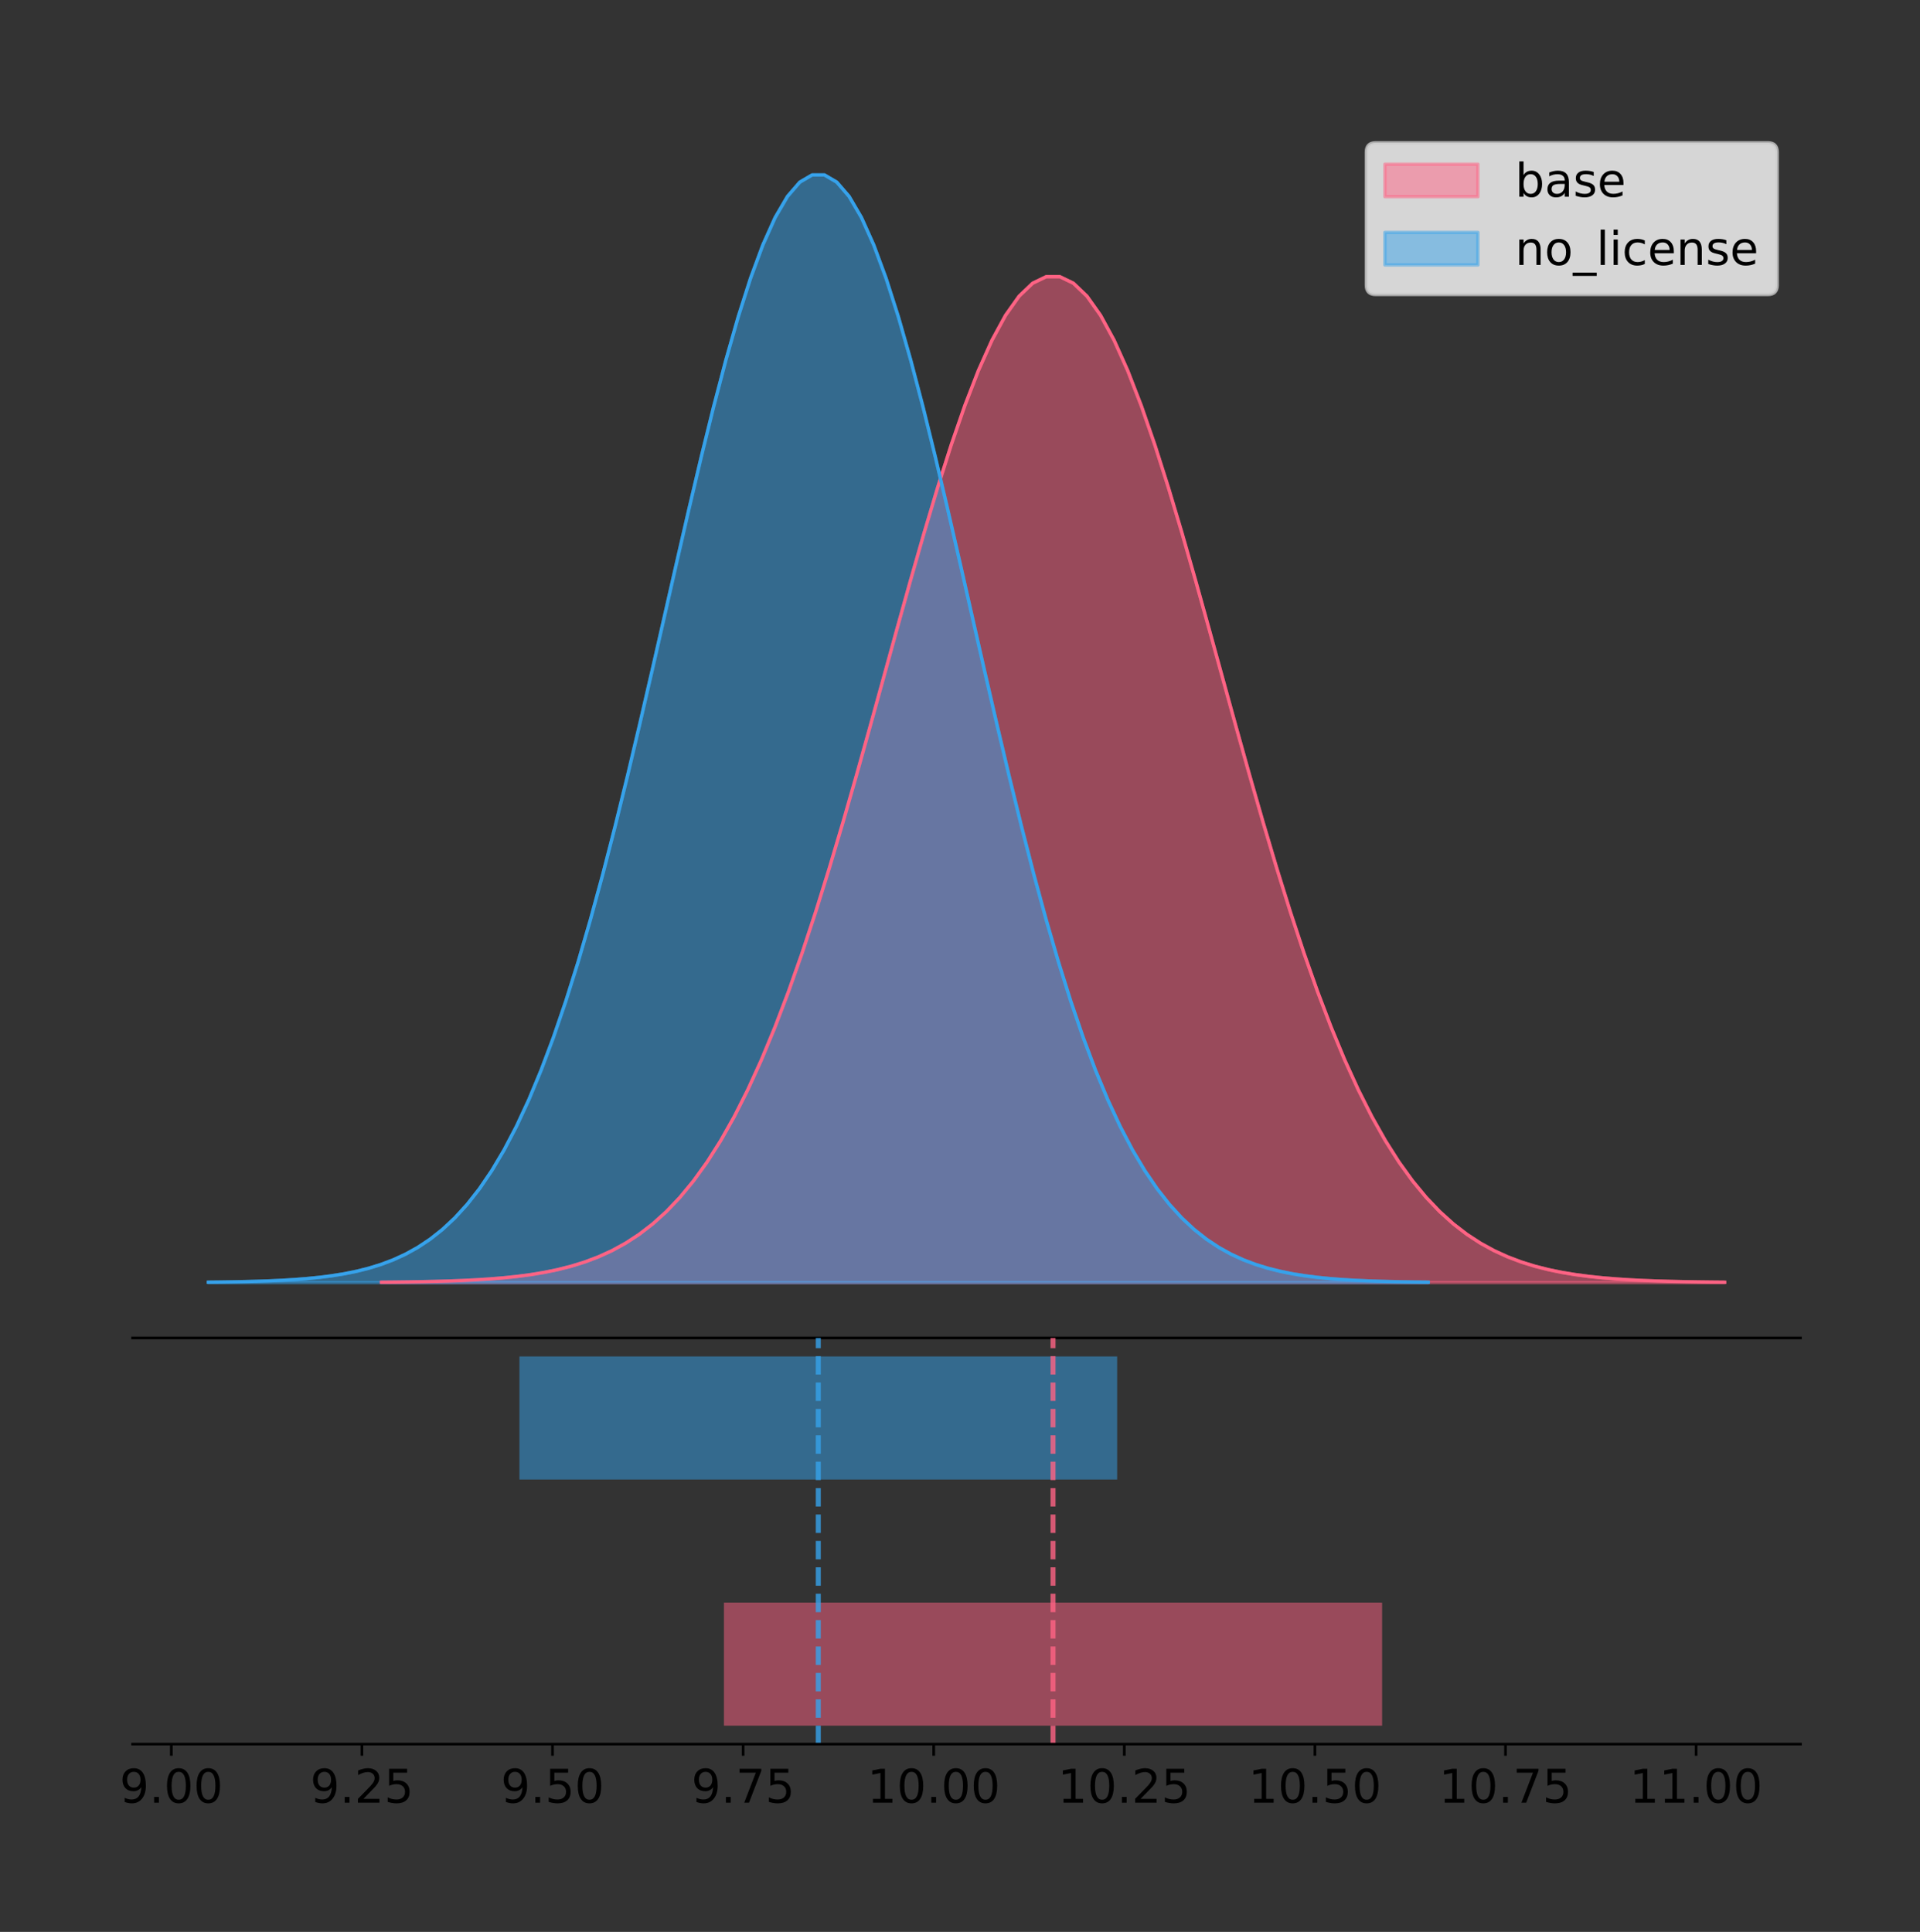 <?xml version="1.0" encoding="utf-8" standalone="no"?>
<!DOCTYPE svg PUBLIC "-//W3C//DTD SVG 1.1//EN"
  "http://www.w3.org/Graphics/SVG/1.1/DTD/svg11.dtd">
<!-- Created with matplotlib (https://matplotlib.org/) -->
<svg height="581.789pt" version="1.1" viewBox="0 0 578.115 581.789" width="578.115pt" xmlns="http://www.w3.org/2000/svg" xmlns:xlink="http://www.w3.org/1999/xlink">
 <rect x="0" y="0" width="578.115" height="581.789" fill="#333333" stroke="none"/>
 <defs>
  <style type="text/css">
*{stroke-linecap:butt;stroke-linejoin:round;}
  </style>
 </defs>
 <g id="figure_1">
  <g id="patch_1">
   <path d="M 0 581.789 
L 578.115 581.789 
L 578.115 0 
L 0 0 
z
" style="fill:none;"/>
  </g>
  <g id="axes_1">
   <g id="patch_2">
    <path d="M 39.915 402.93 
L 542.115 402.93 
L 542.115 36 
L 39.915 36 
z
" style="fill:none;"/>
   </g>
   <g id="PolyCollection_1">
    <defs>
     <path d="M 114.85 -195.538 
L 114.85 -195.64 
L 118.935 -195.678 
L 123.02 -195.73 
L 127.106 -195.798 
L 131.191 -195.89 
L 135.276 -196.01 
L 139.361 -196.167 
L 143.447 -196.371 
L 147.532 -196.634 
L 151.617 -196.97 
L 155.702 -197.397 
L 159.787 -197.936 
L 163.873 -198.612 
L 167.958 -199.452 
L 172.043 -200.489 
L 176.128 -201.761 
L 180.214 -203.308 
L 184.299 -205.176 
L 188.384 -207.416 
L 192.469 -210.081 
L 196.555 -213.228 
L 200.64 -216.916 
L 204.725 -221.205 
L 208.81 -226.154 
L 212.895 -231.819 
L 216.981 -238.252 
L 221.066 -245.5 
L 225.151 -253.596 
L 229.236 -262.565 
L 233.322 -272.417 
L 237.407 -283.142 
L 241.492 -294.714 
L 245.577 -307.084 
L 249.663 -320.18 
L 253.748 -333.907 
L 257.833 -348.146 
L 261.918 -362.755 
L 266.004 -377.57 
L 270.089 -392.408 
L 274.174 -407.069 
L 278.259 -421.343 
L 282.344 -435.011 
L 286.43 -447.854 
L 290.515 -459.654 
L 294.6 -470.208 
L 298.685 -479.324 
L 302.771 -486.834 
L 306.856 -492.596 
L 310.941 -496.501 
L 315.026 -498.473 
L 319.112 -498.473 
L 323.197 -496.501 
L 327.282 -492.596 
L 331.367 -486.834 
L 335.452 -479.324 
L 339.538 -470.208 
L 343.623 -459.654 
L 347.708 -447.854 
L 351.793 -435.011 
L 355.879 -421.343 
L 359.964 -407.069 
L 364.049 -392.408 
L 368.134 -377.57 
L 372.22 -362.755 
L 376.305 -348.146 
L 380.39 -333.907 
L 384.475 -320.18 
L 388.56 -307.084 
L 392.646 -294.714 
L 396.731 -283.142 
L 400.816 -272.417 
L 404.901 -262.565 
L 408.987 -253.596 
L 413.072 -245.5 
L 417.157 -238.252 
L 421.242 -231.819 
L 425.328 -226.154 
L 429.413 -221.205 
L 433.498 -216.916 
L 437.583 -213.228 
L 441.668 -210.081 
L 445.754 -207.416 
L 449.839 -205.176 
L 453.924 -203.308 
L 458.009 -201.761 
L 462.095 -200.489 
L 466.18 -199.452 
L 470.265 -198.612 
L 474.35 -197.936 
L 478.436 -197.397 
L 482.521 -196.97 
L 486.606 -196.634 
L 490.691 -196.371 
L 494.776 -196.167 
L 498.862 -196.01 
L 502.947 -195.89 
L 507.032 -195.798 
L 511.117 -195.73 
L 515.203 -195.678 
L 519.288 -195.64 
L 519.288 -195.538 
L 519.288 -195.538 
L 515.203 -195.538 
L 511.117 -195.538 
L 507.032 -195.538 
L 502.947 -195.538 
L 498.862 -195.538 
L 494.776 -195.538 
L 490.691 -195.538 
L 486.606 -195.538 
L 482.521 -195.538 
L 478.436 -195.538 
L 474.35 -195.538 
L 470.265 -195.538 
L 466.18 -195.538 
L 462.095 -195.538 
L 458.009 -195.538 
L 453.924 -195.538 
L 449.839 -195.538 
L 445.754 -195.538 
L 441.668 -195.538 
L 437.583 -195.538 
L 433.498 -195.538 
L 429.413 -195.538 
L 425.328 -195.538 
L 421.242 -195.538 
L 417.157 -195.538 
L 413.072 -195.538 
L 408.987 -195.538 
L 404.901 -195.538 
L 400.816 -195.538 
L 396.731 -195.538 
L 392.646 -195.538 
L 388.56 -195.538 
L 384.475 -195.538 
L 380.39 -195.538 
L 376.305 -195.538 
L 372.22 -195.538 
L 368.134 -195.538 
L 364.049 -195.538 
L 359.964 -195.538 
L 355.879 -195.538 
L 351.793 -195.538 
L 347.708 -195.538 
L 343.623 -195.538 
L 339.538 -195.538 
L 335.452 -195.538 
L 331.367 -195.538 
L 327.282 -195.538 
L 323.197 -195.538 
L 319.112 -195.538 
L 315.026 -195.538 
L 310.941 -195.538 
L 306.856 -195.538 
L 302.771 -195.538 
L 298.685 -195.538 
L 294.6 -195.538 
L 290.515 -195.538 
L 286.43 -195.538 
L 282.344 -195.538 
L 278.259 -195.538 
L 274.174 -195.538 
L 270.089 -195.538 
L 266.004 -195.538 
L 261.918 -195.538 
L 257.833 -195.538 
L 253.748 -195.538 
L 249.663 -195.538 
L 245.577 -195.538 
L 241.492 -195.538 
L 237.407 -195.538 
L 233.322 -195.538 
L 229.236 -195.538 
L 225.151 -195.538 
L 221.066 -195.538 
L 216.981 -195.538 
L 212.895 -195.538 
L 208.81 -195.538 
L 204.725 -195.538 
L 200.64 -195.538 
L 196.555 -195.538 
L 192.469 -195.538 
L 188.384 -195.538 
L 184.299 -195.538 
L 180.214 -195.538 
L 176.128 -195.538 
L 172.043 -195.538 
L 167.958 -195.538 
L 163.873 -195.538 
L 159.787 -195.538 
L 155.702 -195.538 
L 151.617 -195.538 
L 147.532 -195.538 
L 143.447 -195.538 
L 139.361 -195.538 
L 135.276 -195.538 
L 131.191 -195.538 
L 127.106 -195.538 
L 123.02 -195.538 
L 118.935 -195.538 
L 114.85 -195.538 
z
" id="m00ff2d1f89" style="stroke:#ff6384;stroke-opacity:0.5;"/>
    </defs>
    <g clip-path="url(#p3cda53d94d)">
     <use style="fill:#ff6384;fill-opacity:0.5;stroke:#ff6384;stroke-opacity:0.5;" x="0" xlink:href="#m00ff2d1f89" y="581.789"/>
    </g>
   </g>
   <g id="PolyCollection_2">
    <defs>
     <path d="M 62.742 -195.538 
L 62.742 -195.65 
L 66.452 -195.692 
L 70.162 -195.749 
L 73.872 -195.825 
L 77.582 -195.925 
L 81.293 -196.058 
L 85.003 -196.23 
L 88.713 -196.455 
L 92.423 -196.744 
L 96.133 -197.115 
L 99.843 -197.585 
L 103.553 -198.179 
L 107.263 -198.923 
L 110.973 -199.848 
L 114.683 -200.99 
L 118.393 -202.39 
L 122.103 -204.093 
L 125.813 -206.151 
L 129.523 -208.617 
L 133.233 -211.552 
L 136.943 -215.017 
L 140.653 -219.078 
L 144.363 -223.801 
L 148.073 -229.25 
L 151.783 -235.488 
L 155.493 -242.572 
L 159.203 -250.552 
L 162.913 -259.468 
L 166.623 -269.344 
L 170.333 -280.192 
L 174.043 -292.002 
L 177.753 -304.744 
L 181.463 -318.365 
L 185.173 -332.786 
L 188.883 -347.901 
L 192.593 -363.58 
L 196.303 -379.667 
L 200.013 -395.98 
L 203.723 -412.318 
L 207.433 -428.462 
L 211.143 -444.18 
L 214.853 -459.23 
L 218.563 -473.372 
L 222.273 -486.366 
L 225.983 -497.987 
L 229.693 -508.025 
L 233.403 -516.294 
L 237.113 -522.64 
L 240.823 -526.94 
L 244.533 -529.111 
L 248.243 -529.111 
L 251.953 -526.94 
L 255.663 -522.64 
L 259.373 -516.294 
L 263.083 -508.025 
L 266.793 -497.987 
L 270.503 -486.366 
L 274.213 -473.372 
L 277.923 -459.23 
L 281.633 -444.18 
L 285.343 -428.462 
L 289.053 -412.318 
L 292.763 -395.98 
L 296.473 -379.667 
L 300.183 -363.58 
L 303.893 -347.901 
L 307.603 -332.786 
L 311.314 -318.365 
L 315.024 -304.744 
L 318.734 -292.002 
L 322.444 -280.192 
L 326.154 -269.344 
L 329.864 -259.468 
L 333.574 -250.552 
L 337.284 -242.572 
L 340.994 -235.488 
L 344.704 -229.25 
L 348.414 -223.801 
L 352.124 -219.078 
L 355.834 -215.017 
L 359.544 -211.552 
L 363.254 -208.617 
L 366.964 -206.151 
L 370.674 -204.093 
L 374.384 -202.39 
L 378.094 -200.99 
L 381.804 -199.848 
L 385.514 -198.923 
L 389.224 -198.179 
L 392.934 -197.585 
L 396.644 -197.115 
L 400.354 -196.744 
L 404.064 -196.455 
L 407.774 -196.23 
L 411.484 -196.058 
L 415.194 -195.925 
L 418.904 -195.825 
L 422.614 -195.749 
L 426.324 -195.692 
L 430.034 -195.65 
L 430.034 -195.538 
L 430.034 -195.538 
L 426.324 -195.538 
L 422.614 -195.538 
L 418.904 -195.538 
L 415.194 -195.538 
L 411.484 -195.538 
L 407.774 -195.538 
L 404.064 -195.538 
L 400.354 -195.538 
L 396.644 -195.538 
L 392.934 -195.538 
L 389.224 -195.538 
L 385.514 -195.538 
L 381.804 -195.538 
L 378.094 -195.538 
L 374.384 -195.538 
L 370.674 -195.538 
L 366.964 -195.538 
L 363.254 -195.538 
L 359.544 -195.538 
L 355.834 -195.538 
L 352.124 -195.538 
L 348.414 -195.538 
L 344.704 -195.538 
L 340.994 -195.538 
L 337.284 -195.538 
L 333.574 -195.538 
L 329.864 -195.538 
L 326.154 -195.538 
L 322.444 -195.538 
L 318.734 -195.538 
L 315.024 -195.538 
L 311.314 -195.538 
L 307.603 -195.538 
L 303.893 -195.538 
L 300.183 -195.538 
L 296.473 -195.538 
L 292.763 -195.538 
L 289.053 -195.538 
L 285.343 -195.538 
L 281.633 -195.538 
L 277.923 -195.538 
L 274.213 -195.538 
L 270.503 -195.538 
L 266.793 -195.538 
L 263.083 -195.538 
L 259.373 -195.538 
L 255.663 -195.538 
L 251.953 -195.538 
L 248.243 -195.538 
L 244.533 -195.538 
L 240.823 -195.538 
L 237.113 -195.538 
L 233.403 -195.538 
L 229.693 -195.538 
L 225.983 -195.538 
L 222.273 -195.538 
L 218.563 -195.538 
L 214.853 -195.538 
L 211.143 -195.538 
L 207.433 -195.538 
L 203.723 -195.538 
L 200.013 -195.538 
L 196.303 -195.538 
L 192.593 -195.538 
L 188.883 -195.538 
L 185.173 -195.538 
L 181.463 -195.538 
L 177.753 -195.538 
L 174.043 -195.538 
L 170.333 -195.538 
L 166.623 -195.538 
L 162.913 -195.538 
L 159.203 -195.538 
L 155.493 -195.538 
L 151.783 -195.538 
L 148.073 -195.538 
L 144.363 -195.538 
L 140.653 -195.538 
L 136.943 -195.538 
L 133.233 -195.538 
L 129.523 -195.538 
L 125.813 -195.538 
L 122.103 -195.538 
L 118.393 -195.538 
L 114.683 -195.538 
L 110.973 -195.538 
L 107.263 -195.538 
L 103.553 -195.538 
L 99.843 -195.538 
L 96.133 -195.538 
L 92.423 -195.538 
L 88.713 -195.538 
L 85.003 -195.538 
L 81.293 -195.538 
L 77.582 -195.538 
L 73.872 -195.538 
L 70.162 -195.538 
L 66.452 -195.538 
L 62.742 -195.538 
z
" id="m4785d59909" style="stroke:#36a2eb;stroke-opacity:0.5;"/>
    </defs>
    <g clip-path="url(#p3cda53d94d)">
     <use style="fill:#36a2eb;fill-opacity:0.5;stroke:#36a2eb;stroke-opacity:0.5;" x="0" xlink:href="#m4785d59909" y="581.789"/>
    </g>
   </g>
   <g id="line2d_1">
    <path clip-path="url(#p3cda53d94d)" d="M 114.85 386.15 
L 118.935 386.111 
L 123.02 386.06 
L 127.106 385.991 
L 131.191 385.9 
L 135.276 385.78 
L 139.361 385.622 
L 143.447 385.419 
L 147.532 385.156 
L 151.617 384.82 
L 155.702 384.392 
L 159.787 383.853 
L 163.873 383.177 
L 167.958 382.337 
L 172.043 381.3 
L 176.128 380.029 
L 180.214 378.482 
L 184.299 376.613 
L 188.384 374.374 
L 192.469 371.709 
L 196.555 368.561 
L 200.64 364.873 
L 204.725 360.585 
L 208.81 355.636 
L 212.895 349.971 
L 216.981 343.537 
L 221.066 336.29 
L 225.151 328.193 
L 229.236 319.224 
L 233.322 309.373 
L 237.407 298.647 
L 241.492 287.075 
L 245.577 274.705 
L 249.663 261.609 
L 253.748 247.882 
L 257.833 233.643 
L 261.918 219.034 
L 266.004 204.219 
L 270.089 189.382 
L 274.174 174.72 
L 278.259 160.447 
L 282.344 146.778 
L 286.43 133.936 
L 290.515 122.135 
L 294.6 111.582 
L 298.685 102.466 
L 302.771 94.956 
L 306.856 89.193 
L 310.941 85.288 
L 315.026 83.316 
L 319.112 83.316 
L 323.197 85.288 
L 327.282 89.193 
L 331.367 94.956 
L 335.452 102.466 
L 339.538 111.582 
L 343.623 122.135 
L 347.708 133.936 
L 351.793 146.778 
L 355.879 160.447 
L 359.964 174.72 
L 364.049 189.382 
L 368.134 204.219 
L 372.22 219.034 
L 376.305 233.643 
L 380.39 247.882 
L 384.475 261.609 
L 388.56 274.705 
L 392.646 287.075 
L 396.731 298.647 
L 400.816 309.373 
L 404.901 319.224 
L 408.987 328.193 
L 413.072 336.29 
L 417.157 343.537 
L 421.242 349.971 
L 425.328 355.636 
L 429.413 360.585 
L 433.498 364.873 
L 437.583 368.561 
L 441.668 371.709 
L 445.754 374.374 
L 449.839 376.613 
L 453.924 378.482 
L 458.009 380.029 
L 462.095 381.3 
L 466.18 382.337 
L 470.265 383.177 
L 474.35 383.853 
L 478.436 384.392 
L 482.521 384.82 
L 486.606 385.156 
L 490.691 385.419 
L 494.776 385.622 
L 498.862 385.78 
L 502.947 385.9 
L 507.032 385.991 
L 511.117 386.06 
L 515.203 386.111 
L 519.288 386.15 
" style="fill:none;stroke:#ff6384;stroke-linecap:square;"/>
   </g>
   <g id="line2d_2">
    <path clip-path="url(#p3cda53d94d)" d="M 62.742 386.139 
L 66.452 386.097 
L 70.162 386.04 
L 73.872 385.965 
L 77.582 385.864 
L 81.293 385.732 
L 85.003 385.559 
L 88.713 385.334 
L 92.423 385.045 
L 96.133 384.675 
L 99.843 384.204 
L 103.553 383.61 
L 107.263 382.867 
L 110.973 381.941 
L 114.683 380.799 
L 118.393 379.399 
L 122.103 377.696 
L 125.813 375.639 
L 129.523 373.172 
L 133.233 370.238 
L 136.943 366.772 
L 140.653 362.711 
L 144.363 357.989 
L 148.073 352.539 
L 151.783 346.301 
L 155.493 339.217 
L 159.203 331.237 
L 162.913 322.322 
L 166.623 312.445 
L 170.333 301.597 
L 174.043 289.787 
L 177.753 277.045 
L 181.463 263.424 
L 185.173 249.004 
L 188.883 233.888 
L 192.593 218.209 
L 196.303 202.123 
L 200.013 185.809 
L 203.723 169.471 
L 207.433 153.327 
L 211.143 137.61 
L 214.853 122.559 
L 218.563 108.418 
L 222.273 95.423 
L 225.983 83.803 
L 229.693 73.765 
L 233.403 65.495 
L 237.113 59.15 
L 240.823 54.85 
L 244.533 52.679 
L 248.243 52.679 
L 251.953 54.85 
L 255.663 59.15 
L 259.373 65.495 
L 263.083 73.765 
L 266.793 83.803 
L 270.503 95.423 
L 274.213 108.418 
L 277.923 122.559 
L 281.633 137.61 
L 285.343 153.327 
L 289.053 169.471 
L 292.763 185.809 
L 296.473 202.123 
L 300.183 218.209 
L 303.893 233.888 
L 307.603 249.004 
L 311.314 263.424 
L 315.024 277.045 
L 318.734 289.787 
L 322.444 301.597 
L 326.154 312.445 
L 329.864 322.322 
L 333.574 331.237 
L 337.284 339.217 
L 340.994 346.301 
L 344.704 352.539 
L 348.414 357.989 
L 352.124 362.711 
L 355.834 366.772 
L 359.544 370.238 
L 363.254 373.172 
L 366.964 375.639 
L 370.674 377.696 
L 374.384 379.399 
L 378.094 380.799 
L 381.804 381.941 
L 385.514 382.867 
L 389.224 383.61 
L 392.934 384.204 
L 396.644 384.675 
L 400.354 385.045 
L 404.064 385.334 
L 407.774 385.559 
L 411.484 385.732 
L 415.194 385.864 
L 418.904 385.965 
L 422.614 386.04 
L 426.324 386.097 
L 430.034 386.139 
" style="fill:none;stroke:#36a2eb;stroke-linecap:square;"/>
   </g>
   <g id="patch_3">
    <path d="M 39.915 402.93 
L 542.115 402.93 
" style="fill:none;stroke:#000000;stroke-linecap:square;stroke-linejoin:miter;stroke-width:0.8;"/>
   </g>
   <g id="legend_1">
    <g id="patch_4">
     <path d="M 414.205 88.688 
L 532.315 88.688 
Q 535.115 88.688 535.115 85.888 
L 535.115 45.8 
Q 535.115 43 532.315 43 
L 414.205 43 
Q 411.405 43 411.405 45.8 
L 411.405 85.888 
Q 411.405 88.688 414.205 88.688 
z
" style="fill:#ffffff;opacity:0.8;stroke:#cccccc;stroke-linejoin:miter;"/>
    </g>
    <g id="patch_5">
     <path d="M 417.005 59.238 
L 445.005 59.238 
L 445.005 49.438 
L 417.005 49.438 
z
" style="fill:#ff6384;opacity:0.5;stroke:#ff6384;stroke-linejoin:miter;"/>
    </g>
    <g id="text_1">
     <!-- base -->
     <defs>
      <path d="M 48.688 27.297 
Q 48.688 37.203 44.609 42.844 
Q 40.531 48.484 33.406 48.484 
Q 26.266 48.484 22.188 42.844 
Q 18.109 37.203 18.109 27.297 
Q 18.109 17.391 22.188 11.75 
Q 26.266 6.109 33.406 6.109 
Q 40.531 6.109 44.609 11.75 
Q 48.688 17.391 48.688 27.297 
z
M 18.109 46.391 
Q 20.953 51.266 25.266 53.625 
Q 29.594 56 35.594 56 
Q 45.562 56 51.781 48.094 
Q 58.016 40.188 58.016 27.297 
Q 58.016 14.406 51.781 6.484 
Q 45.562 -1.422 35.594 -1.422 
Q 29.594 -1.422 25.266 0.953 
Q 20.953 3.328 18.109 8.203 
L 18.109 0 
L 9.078 0 
L 9.078 75.984 
L 18.109 75.984 
z
" id="DejaVuSans-98"/>
      <path d="M 34.281 27.484 
Q 23.391 27.484 19.188 25 
Q 14.984 22.516 14.984 16.5 
Q 14.984 11.719 18.141 8.906 
Q 21.297 6.109 26.703 6.109 
Q 34.188 6.109 38.703 11.406 
Q 43.219 16.703 43.219 25.484 
L 43.219 27.484 
z
M 52.203 31.203 
L 52.203 0 
L 43.219 0 
L 43.219 8.297 
Q 40.141 3.328 35.547 0.953 
Q 30.953 -1.422 24.312 -1.422 
Q 15.922 -1.422 10.953 3.297 
Q 6 8.016 6 15.922 
Q 6 25.141 12.172 29.828 
Q 18.359 34.516 30.609 34.516 
L 43.219 34.516 
L 43.219 35.406 
Q 43.219 41.609 39.141 45 
Q 35.062 48.391 27.688 48.391 
Q 23 48.391 18.547 47.266 
Q 14.109 46.141 10.016 43.891 
L 10.016 52.203 
Q 14.938 54.109 19.578 55.047 
Q 24.219 56 28.609 56 
Q 40.484 56 46.344 49.844 
Q 52.203 43.703 52.203 31.203 
z
" id="DejaVuSans-97"/>
      <path d="M 44.281 53.078 
L 44.281 44.578 
Q 40.484 46.531 36.375 47.5 
Q 32.281 48.484 27.875 48.484 
Q 21.188 48.484 17.844 46.438 
Q 14.5 44.391 14.5 40.281 
Q 14.5 37.156 16.891 35.375 
Q 19.281 33.594 26.516 31.984 
L 29.594 31.297 
Q 39.156 29.25 43.188 25.516 
Q 47.219 21.781 47.219 15.094 
Q 47.219 7.469 41.188 3.016 
Q 35.156 -1.422 24.609 -1.422 
Q 20.219 -1.422 15.453 -0.562 
Q 10.688 0.297 5.422 2 
L 5.422 11.281 
Q 10.406 8.688 15.234 7.391 
Q 20.062 6.109 24.812 6.109 
Q 31.156 6.109 34.562 8.281 
Q 37.984 10.453 37.984 14.406 
Q 37.984 18.062 35.516 20.016 
Q 33.062 21.969 24.703 23.781 
L 21.578 24.516 
Q 13.234 26.266 9.516 29.906 
Q 5.812 33.547 5.812 39.891 
Q 5.812 47.609 11.281 51.797 
Q 16.75 56 26.812 56 
Q 31.781 56 36.172 55.266 
Q 40.578 54.547 44.281 53.078 
z
" id="DejaVuSans-115"/>
      <path d="M 56.203 29.594 
L 56.203 25.203 
L 14.891 25.203 
Q 15.484 15.922 20.484 11.062 
Q 25.484 6.203 34.422 6.203 
Q 39.594 6.203 44.453 7.469 
Q 49.312 8.734 54.109 11.281 
L 54.109 2.781 
Q 49.266 0.734 44.188 -0.344 
Q 39.109 -1.422 33.891 -1.422 
Q 20.797 -1.422 13.156 6.188 
Q 5.516 13.812 5.516 26.812 
Q 5.516 40.234 12.766 48.109 
Q 20.016 56 32.328 56 
Q 43.359 56 49.781 48.891 
Q 56.203 41.797 56.203 29.594 
z
M 47.219 32.234 
Q 47.125 39.594 43.094 43.984 
Q 39.062 48.391 32.422 48.391 
Q 24.906 48.391 20.391 44.141 
Q 15.875 39.891 15.188 32.172 
z
" id="DejaVuSans-101"/>
     </defs>
     <g transform="translate(456.205 59.238)scale(0.14 -0.14)">
      <use xlink:href="#DejaVuSans-98"/>
      <use x="63.477" xlink:href="#DejaVuSans-97"/>
      <use x="124.756" xlink:href="#DejaVuSans-115"/>
      <use x="176.855" xlink:href="#DejaVuSans-101"/>
     </g>
    </g>
    <g id="patch_6">
     <path d="M 417.005 79.787 
L 445.005 79.787 
L 445.005 69.987 
L 417.005 69.987 
z
" style="fill:#36a2eb;opacity:0.5;stroke:#36a2eb;stroke-linejoin:miter;"/>
    </g>
    <g id="text_2">
     <!-- no_license -->
     <defs>
      <path d="M 54.891 33.016 
L 54.891 0 
L 45.906 0 
L 45.906 32.719 
Q 45.906 40.484 42.875 44.328 
Q 39.844 48.188 33.797 48.188 
Q 26.516 48.188 22.312 43.547 
Q 18.109 38.922 18.109 30.906 
L 18.109 0 
L 9.078 0 
L 9.078 54.688 
L 18.109 54.688 
L 18.109 46.188 
Q 21.344 51.125 25.703 53.562 
Q 30.078 56 35.797 56 
Q 45.219 56 50.047 50.172 
Q 54.891 44.344 54.891 33.016 
z
" id="DejaVuSans-110"/>
      <path d="M 30.609 48.391 
Q 23.391 48.391 19.188 42.75 
Q 14.984 37.109 14.984 27.297 
Q 14.984 17.484 19.156 11.844 
Q 23.344 6.203 30.609 6.203 
Q 37.797 6.203 41.984 11.859 
Q 46.188 17.531 46.188 27.297 
Q 46.188 37.016 41.984 42.703 
Q 37.797 48.391 30.609 48.391 
z
M 30.609 56 
Q 42.328 56 49.016 48.375 
Q 55.719 40.766 55.719 27.297 
Q 55.719 13.875 49.016 6.219 
Q 42.328 -1.422 30.609 -1.422 
Q 18.844 -1.422 12.172 6.219 
Q 5.516 13.875 5.516 27.297 
Q 5.516 40.766 12.172 48.375 
Q 18.844 56 30.609 56 
z
" id="DejaVuSans-111"/>
      <path d="M 50.984 -16.609 
L 50.984 -23.578 
L -0.984 -23.578 
L -0.984 -16.609 
z
" id="DejaVuSans-95"/>
      <path d="M 9.422 75.984 
L 18.406 75.984 
L 18.406 0 
L 9.422 0 
z
" id="DejaVuSans-108"/>
      <path d="M 9.422 54.688 
L 18.406 54.688 
L 18.406 0 
L 9.422 0 
z
M 9.422 75.984 
L 18.406 75.984 
L 18.406 64.594 
L 9.422 64.594 
z
" id="DejaVuSans-105"/>
      <path d="M 48.781 52.594 
L 48.781 44.188 
Q 44.969 46.297 41.141 47.344 
Q 37.312 48.391 33.406 48.391 
Q 24.656 48.391 19.812 42.844 
Q 14.984 37.312 14.984 27.297 
Q 14.984 17.281 19.812 11.734 
Q 24.656 6.203 33.406 6.203 
Q 37.312 6.203 41.141 7.25 
Q 44.969 8.297 48.781 10.406 
L 48.781 2.094 
Q 45.016 0.344 40.984 -0.531 
Q 36.969 -1.422 32.422 -1.422 
Q 20.062 -1.422 12.781 6.344 
Q 5.516 14.109 5.516 27.297 
Q 5.516 40.672 12.859 48.328 
Q 20.219 56 33.016 56 
Q 37.156 56 41.109 55.141 
Q 45.062 54.297 48.781 52.594 
z
" id="DejaVuSans-99"/>
     </defs>
     <g transform="translate(456.205 79.787)scale(0.14 -0.14)">
      <use xlink:href="#DejaVuSans-110"/>
      <use x="63.379" xlink:href="#DejaVuSans-111"/>
      <use x="124.561" xlink:href="#DejaVuSans-95"/>
      <use x="174.561" xlink:href="#DejaVuSans-108"/>
      <use x="202.344" xlink:href="#DejaVuSans-105"/>
      <use x="230.127" xlink:href="#DejaVuSans-99"/>
      <use x="285.107" xlink:href="#DejaVuSans-101"/>
      <use x="346.631" xlink:href="#DejaVuSans-110"/>
      <use x="410.01" xlink:href="#DejaVuSans-115"/>
      <use x="462.109" xlink:href="#DejaVuSans-101"/>
     </g>
    </g>
   </g>
  </g>
  <g id="axes_2">
   <g id="patch_7">
    <path d="M 39.915 525.24 
L 542.115 525.24 
L 542.115 402.93 
L 39.915 402.93 
z
" style="fill:none;"/>
   </g>
   <g id="patch_8">
    <path clip-path="url(#p4465d44205)" d="M 217.982 519.68 
L 416.156 519.68 
L 416.156 482.617 
L 217.982 482.617 
z
" style="fill:#ff6384;opacity:0.5;"/>
   </g>
   <g id="patch_9">
    <path clip-path="url(#p4465d44205)" d="M 156.402 445.553 
L 336.375 445.553 
L 336.375 408.49 
L 156.402 408.49 
z
" style="fill:#36a2eb;opacity:0.5;"/>
   </g>
   <g id="matplotlib.axis_1">
    <g id="xtick_1">
     <g id="line2d_3">
      <defs>
       <path d="M 0 0 
L 0 3.5 
" id="m849d94cdfb" style="stroke:#000000;stroke-width:0.8;"/>
      </defs>
      <g>
       <use style="stroke:#000000;stroke-width:0.8;" x="51.586" xlink:href="#m849d94cdfb" y="525.24"/>
      </g>
     </g>
     <g id="text_3">
      <!-- 9.00 -->
      <defs>
       <path d="M 10.984 1.516 
L 10.984 10.5 
Q 14.703 8.734 18.5 7.812 
Q 22.312 6.891 25.984 6.891 
Q 35.75 6.891 40.891 13.453 
Q 46.047 20.016 46.781 33.406 
Q 43.953 29.203 39.594 26.953 
Q 35.25 24.703 29.984 24.703 
Q 19.047 24.703 12.672 31.312 
Q 6.297 37.938 6.297 49.422 
Q 6.297 60.641 12.938 67.422 
Q 19.578 74.219 30.609 74.219 
Q 43.266 74.219 49.922 64.516 
Q 56.594 54.828 56.594 36.375 
Q 56.594 19.141 48.406 8.859 
Q 40.234 -1.422 26.422 -1.422 
Q 22.703 -1.422 18.891 -0.688 
Q 15.094 0.047 10.984 1.516 
z
M 30.609 32.422 
Q 37.25 32.422 41.125 36.953 
Q 45.016 41.5 45.016 49.422 
Q 45.016 57.281 41.125 61.844 
Q 37.25 66.406 30.609 66.406 
Q 23.969 66.406 20.094 61.844 
Q 16.219 57.281 16.219 49.422 
Q 16.219 41.5 20.094 36.953 
Q 23.969 32.422 30.609 32.422 
z
" id="DejaVuSans-57"/>
       <path d="M 10.688 12.406 
L 21 12.406 
L 21 0 
L 10.688 0 
z
" id="DejaVuSans-46"/>
       <path d="M 31.781 66.406 
Q 24.172 66.406 20.328 58.906 
Q 16.5 51.422 16.5 36.375 
Q 16.5 21.391 20.328 13.891 
Q 24.172 6.391 31.781 6.391 
Q 39.453 6.391 43.281 13.891 
Q 47.125 21.391 47.125 36.375 
Q 47.125 51.422 43.281 58.906 
Q 39.453 66.406 31.781 66.406 
z
M 31.781 74.219 
Q 44.047 74.219 50.516 64.516 
Q 56.984 54.828 56.984 36.375 
Q 56.984 17.969 50.516 8.266 
Q 44.047 -1.422 31.781 -1.422 
Q 19.531 -1.422 13.062 8.266 
Q 6.594 17.969 6.594 36.375 
Q 6.594 54.828 13.062 64.516 
Q 19.531 74.219 31.781 74.219 
z
" id="DejaVuSans-48"/>
      </defs>
      <g transform="translate(36 542.878)scale(0.14 -0.14)">
       <use xlink:href="#DejaVuSans-57"/>
       <use x="63.623" xlink:href="#DejaVuSans-46"/>
       <use x="95.41" xlink:href="#DejaVuSans-48"/>
       <use x="159.033" xlink:href="#DejaVuSans-48"/>
      </g>
     </g>
    </g>
    <g id="xtick_2">
     <g id="line2d_4">
      <g>
       <use style="stroke:#000000;stroke-width:0.8;" x="108.975" xlink:href="#m849d94cdfb" y="525.24"/>
      </g>
     </g>
     <g id="text_4">
      <!-- 9.25 -->
      <defs>
       <path d="M 19.188 8.297 
L 53.609 8.297 
L 53.609 0 
L 7.328 0 
L 7.328 8.297 
Q 12.938 14.109 22.625 23.891 
Q 32.328 33.688 34.812 36.531 
Q 39.547 41.844 41.422 45.531 
Q 43.312 49.219 43.312 52.781 
Q 43.312 58.594 39.234 62.25 
Q 35.156 65.922 28.609 65.922 
Q 23.969 65.922 18.812 64.312 
Q 13.672 62.703 7.812 59.422 
L 7.812 69.391 
Q 13.766 71.781 18.938 73 
Q 24.125 74.219 28.422 74.219 
Q 39.75 74.219 46.484 68.547 
Q 53.219 62.891 53.219 53.422 
Q 53.219 48.922 51.531 44.891 
Q 49.859 40.875 45.406 35.406 
Q 44.188 33.984 37.641 27.219 
Q 31.109 20.453 19.188 8.297 
z
" id="DejaVuSans-50"/>
       <path d="M 10.797 72.906 
L 49.516 72.906 
L 49.516 64.594 
L 19.828 64.594 
L 19.828 46.734 
Q 21.969 47.469 24.109 47.828 
Q 26.266 48.188 28.422 48.188 
Q 40.625 48.188 47.75 41.5 
Q 54.891 34.812 54.891 23.391 
Q 54.891 11.625 47.562 5.094 
Q 40.234 -1.422 26.906 -1.422 
Q 22.312 -1.422 17.547 -0.641 
Q 12.797 0.141 7.719 1.703 
L 7.719 11.625 
Q 12.109 9.234 16.797 8.062 
Q 21.484 6.891 26.703 6.891 
Q 35.156 6.891 40.078 11.328 
Q 45.016 15.766 45.016 23.391 
Q 45.016 31 40.078 35.438 
Q 35.156 39.891 26.703 39.891 
Q 22.75 39.891 18.812 39.016 
Q 14.891 38.141 10.797 36.281 
z
" id="DejaVuSans-53"/>
      </defs>
      <g transform="translate(93.389 542.878)scale(0.14 -0.14)">
       <use xlink:href="#DejaVuSans-57"/>
       <use x="63.623" xlink:href="#DejaVuSans-46"/>
       <use x="95.41" xlink:href="#DejaVuSans-50"/>
       <use x="159.033" xlink:href="#DejaVuSans-53"/>
      </g>
     </g>
    </g>
    <g id="xtick_3">
     <g id="line2d_5">
      <g>
       <use style="stroke:#000000;stroke-width:0.8;" x="166.365" xlink:href="#m849d94cdfb" y="525.24"/>
      </g>
     </g>
     <g id="text_5">
      <!-- 9.50 -->
      <g transform="translate(150.779 542.878)scale(0.14 -0.14)">
       <use xlink:href="#DejaVuSans-57"/>
       <use x="63.623" xlink:href="#DejaVuSans-46"/>
       <use x="95.41" xlink:href="#DejaVuSans-53"/>
       <use x="159.033" xlink:href="#DejaVuSans-48"/>
      </g>
     </g>
    </g>
    <g id="xtick_4">
     <g id="line2d_6">
      <g>
       <use style="stroke:#000000;stroke-width:0.8;" x="223.754" xlink:href="#m849d94cdfb" y="525.24"/>
      </g>
     </g>
     <g id="text_6">
      <!-- 9.75 -->
      <defs>
       <path d="M 8.203 72.906 
L 55.078 72.906 
L 55.078 68.703 
L 28.609 0 
L 18.312 0 
L 43.219 64.594 
L 8.203 64.594 
z
" id="DejaVuSans-55"/>
      </defs>
      <g transform="translate(208.168 542.878)scale(0.14 -0.14)">
       <use xlink:href="#DejaVuSans-57"/>
       <use x="63.623" xlink:href="#DejaVuSans-46"/>
       <use x="95.41" xlink:href="#DejaVuSans-55"/>
       <use x="159.033" xlink:href="#DejaVuSans-53"/>
      </g>
     </g>
    </g>
    <g id="xtick_5">
     <g id="line2d_7">
      <g>
       <use style="stroke:#000000;stroke-width:0.8;" x="281.143" xlink:href="#m849d94cdfb" y="525.24"/>
      </g>
     </g>
     <g id="text_7">
      <!-- 10.00 -->
      <defs>
       <path d="M 12.406 8.297 
L 28.516 8.297 
L 28.516 63.922 
L 10.984 60.406 
L 10.984 69.391 
L 28.422 72.906 
L 38.281 72.906 
L 38.281 8.297 
L 54.391 8.297 
L 54.391 0 
L 12.406 0 
z
" id="DejaVuSans-49"/>
      </defs>
      <g transform="translate(261.104 542.878)scale(0.14 -0.14)">
       <use xlink:href="#DejaVuSans-49"/>
       <use x="63.623" xlink:href="#DejaVuSans-48"/>
       <use x="127.246" xlink:href="#DejaVuSans-46"/>
       <use x="159.033" xlink:href="#DejaVuSans-48"/>
       <use x="222.656" xlink:href="#DejaVuSans-48"/>
      </g>
     </g>
    </g>
    <g id="xtick_6">
     <g id="line2d_8">
      <g>
       <use style="stroke:#000000;stroke-width:0.8;" x="338.533" xlink:href="#m849d94cdfb" y="525.24"/>
      </g>
     </g>
     <g id="text_8">
      <!-- 10.25 -->
      <g transform="translate(318.493 542.878)scale(0.14 -0.14)">
       <use xlink:href="#DejaVuSans-49"/>
       <use x="63.623" xlink:href="#DejaVuSans-48"/>
       <use x="127.246" xlink:href="#DejaVuSans-46"/>
       <use x="159.033" xlink:href="#DejaVuSans-50"/>
       <use x="222.656" xlink:href="#DejaVuSans-53"/>
      </g>
     </g>
    </g>
    <g id="xtick_7">
     <g id="line2d_9">
      <g>
       <use style="stroke:#000000;stroke-width:0.8;" x="395.922" xlink:href="#m849d94cdfb" y="525.24"/>
      </g>
     </g>
     <g id="text_9">
      <!-- 10.50 -->
      <g transform="translate(375.882 542.878)scale(0.14 -0.14)">
       <use xlink:href="#DejaVuSans-49"/>
       <use x="63.623" xlink:href="#DejaVuSans-48"/>
       <use x="127.246" xlink:href="#DejaVuSans-46"/>
       <use x="159.033" xlink:href="#DejaVuSans-53"/>
       <use x="222.656" xlink:href="#DejaVuSans-48"/>
      </g>
     </g>
    </g>
    <g id="xtick_8">
     <g id="line2d_10">
      <g>
       <use style="stroke:#000000;stroke-width:0.8;" x="453.311" xlink:href="#m849d94cdfb" y="525.24"/>
      </g>
     </g>
     <g id="text_10">
      <!-- 10.75 -->
      <g transform="translate(433.271 542.878)scale(0.14 -0.14)">
       <use xlink:href="#DejaVuSans-49"/>
       <use x="63.623" xlink:href="#DejaVuSans-48"/>
       <use x="127.246" xlink:href="#DejaVuSans-46"/>
       <use x="159.033" xlink:href="#DejaVuSans-55"/>
       <use x="222.656" xlink:href="#DejaVuSans-53"/>
      </g>
     </g>
    </g>
    <g id="xtick_9">
     <g id="line2d_11">
      <g>
       <use style="stroke:#000000;stroke-width:0.8;" x="510.7" xlink:href="#m849d94cdfb" y="525.24"/>
      </g>
     </g>
     <g id="text_11">
      <!-- 11.00 -->
      <g transform="translate(490.661 542.878)scale(0.14 -0.14)">
       <use xlink:href="#DejaVuSans-49"/>
       <use x="63.623" xlink:href="#DejaVuSans-49"/>
       <use x="127.246" xlink:href="#DejaVuSans-46"/>
       <use x="159.033" xlink:href="#DejaVuSans-48"/>
       <use x="222.656" xlink:href="#DejaVuSans-48"/>
      </g>
     </g>
    </g>
   </g>
   <g id="line2d_12">
    <path clip-path="url(#p4465d44205)" d="M 317.069 525.24 
L 317.069 402.93 
" style="fill:none;stroke:#ff6384;stroke-dasharray:5.55,2.4;stroke-dashoffset:0;stroke-opacity:0.8;stroke-width:1.5;"/>
   </g>
   <g id="line2d_13">
    <path clip-path="url(#p4465d44205)" d="M 246.388 525.24 
L 246.388 402.93 
" style="fill:none;stroke:#36a2eb;stroke-dasharray:5.55,2.4;stroke-dashoffset:0;stroke-opacity:0.8;stroke-width:1.5;"/>
   </g>
   <g id="patch_10">
    <path d="M 39.915 525.24 
L 542.115 525.24 
" style="fill:none;stroke:#000000;stroke-linecap:square;stroke-linejoin:miter;stroke-width:0.8;"/>
   </g>
  </g>
 </g>
 <defs>
  <clipPath id="p3cda53d94d">
   <rect height="366.93" width="502.2" x="39.915" y="36"/>
  </clipPath>
  <clipPath id="p4465d44205">
   <rect height="122.31" width="502.2" x="39.915" y="402.93"/>
  </clipPath>
 </defs>
</svg>
